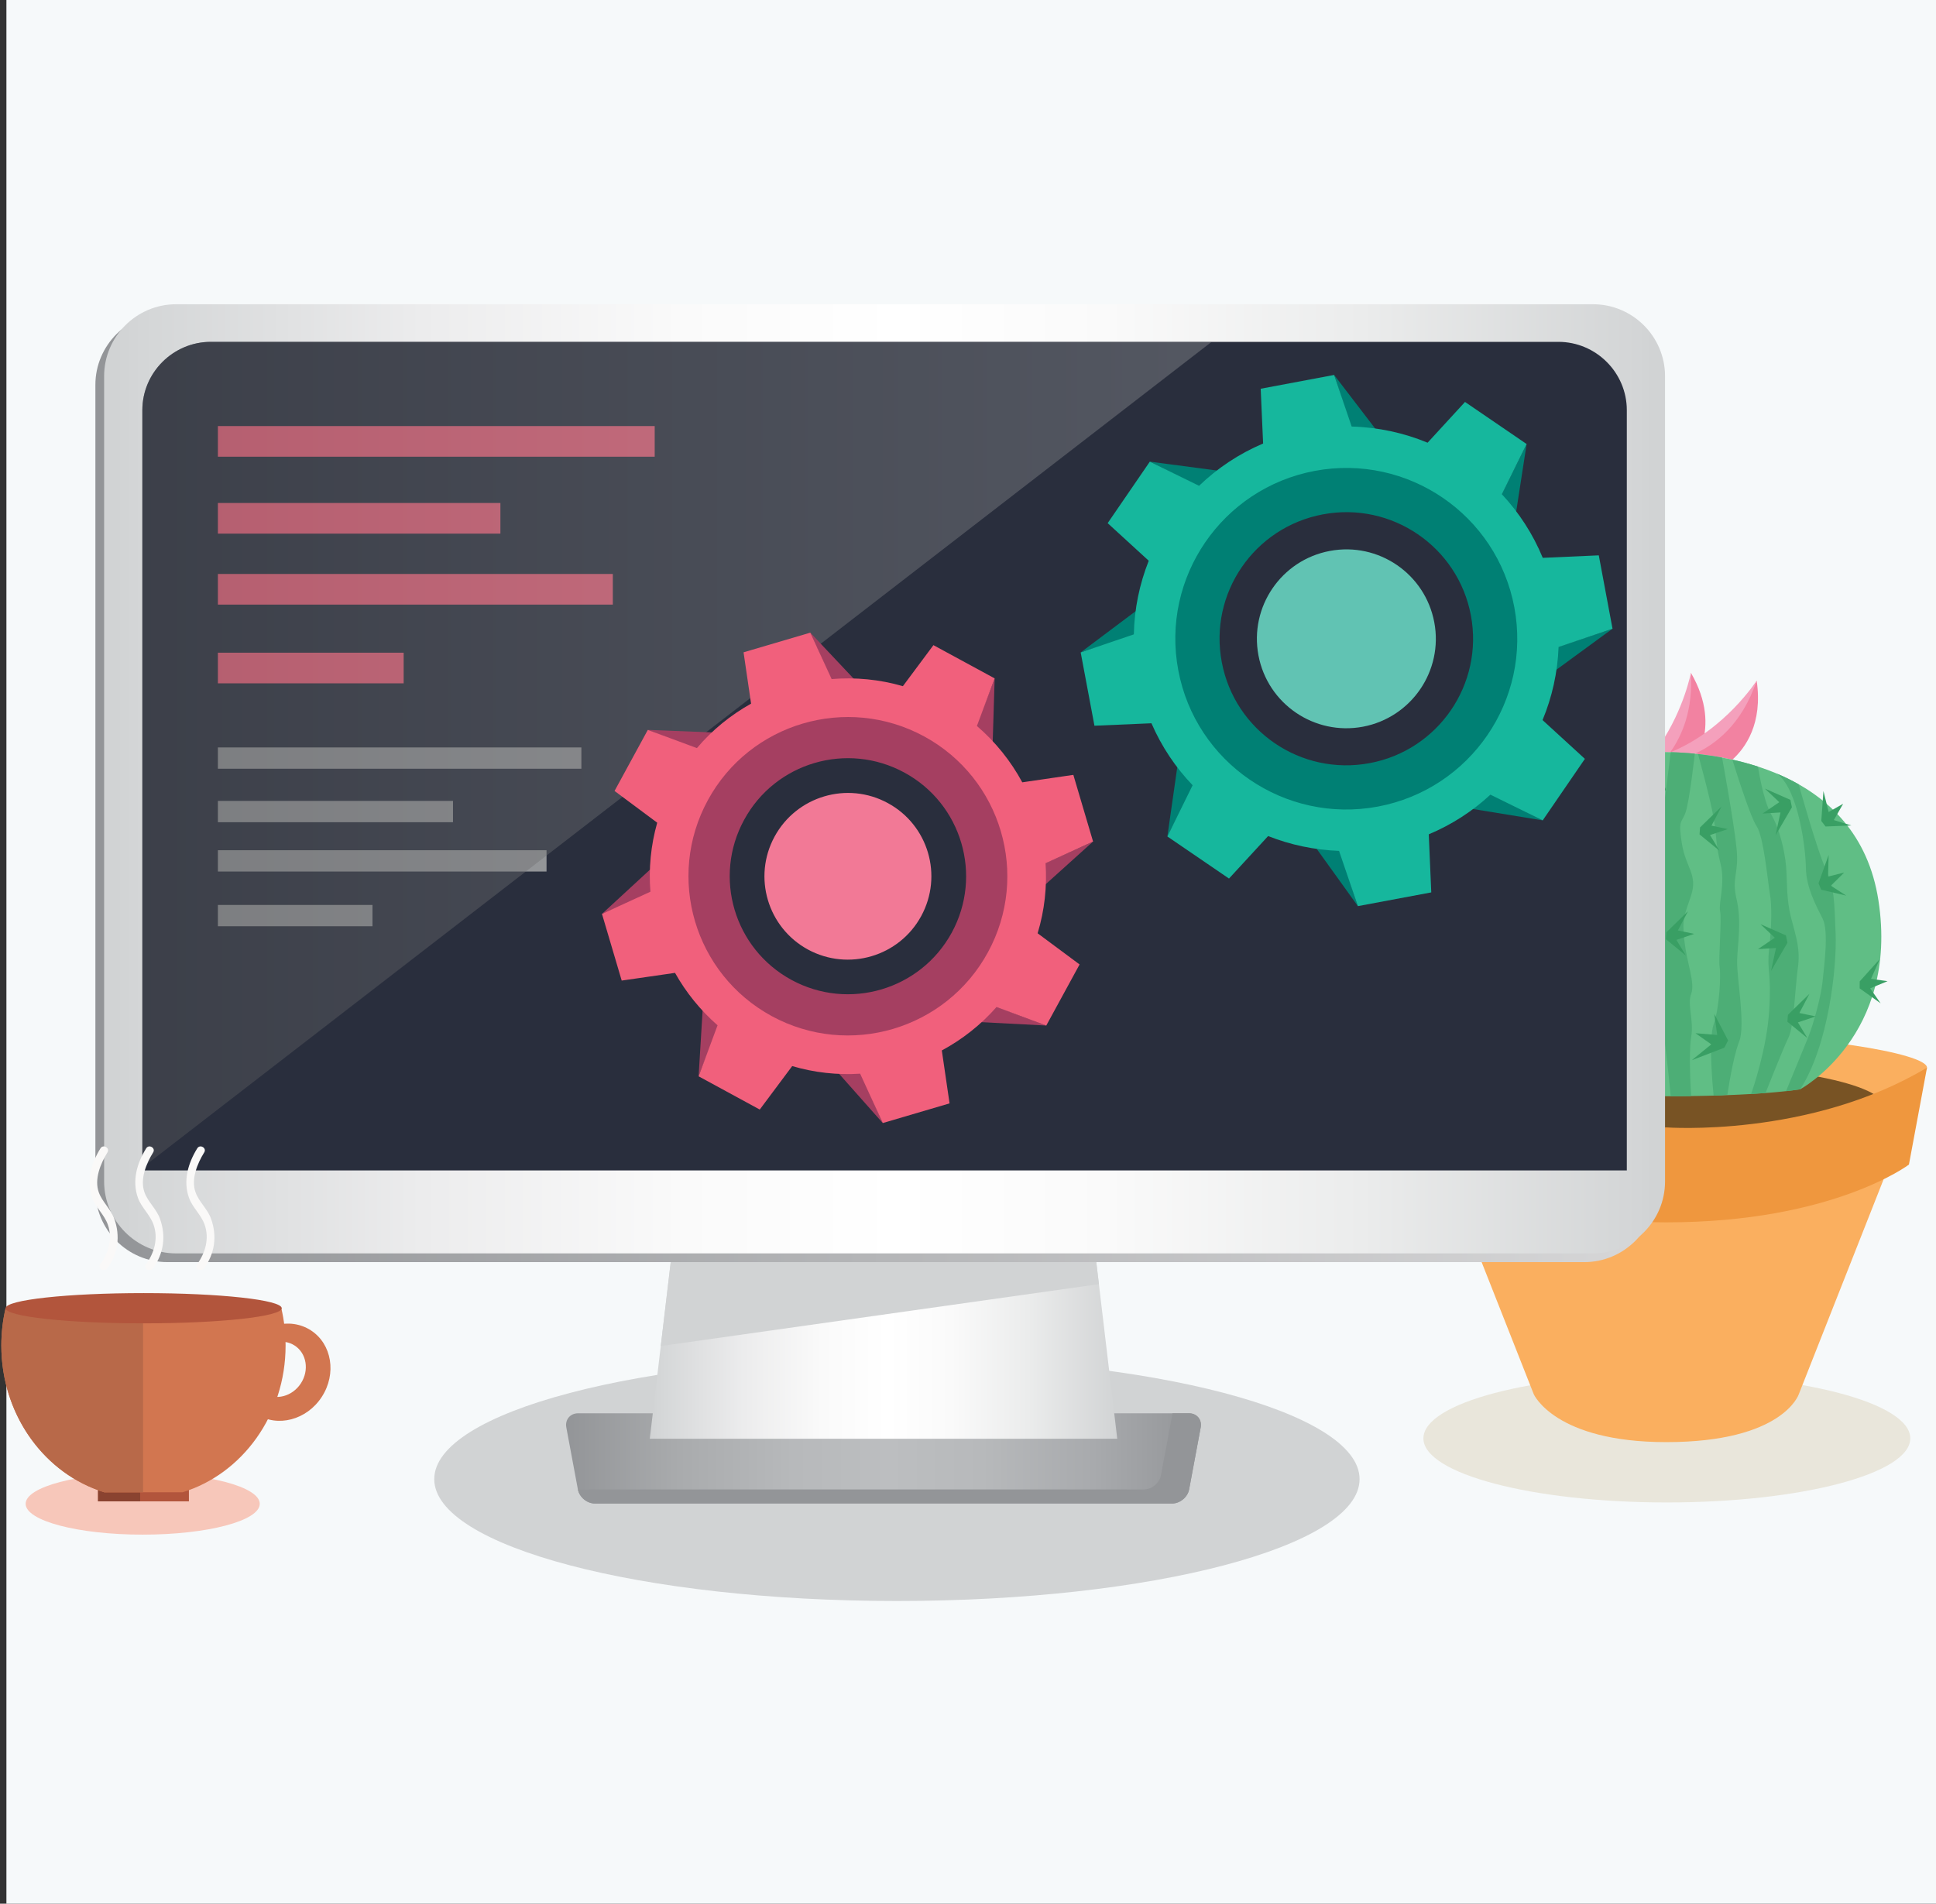 <?xml version="1.0" encoding="UTF-8" standalone="no"?>
<svg width="302px" height="297px" viewBox="0 0 302 297" version="1.1" xmlns="http://www.w3.org/2000/svg" xmlns:xlink="http://www.w3.org/1999/xlink">
    <rect x="0" y="0" width="302" height="297" fill="#333333" stroke="none"/>
    <!-- Generator: Sketch 3.8.3 (29802) - http://www.bohemiancoding.com/sketch -->
    <title>Group 7</title>
    <desc>Created with Sketch.</desc>
    <defs>
        <linearGradient x1="7.42812223e-05%" y1="49.996%" x2="100%" y2="49.996%" id="linearGradient-1">
            <stop stop-color="#939598" offset="0%"></stop>
            <stop stop-color="#A9ABAD" offset="17.81%"></stop>
            <stop stop-color="#B7B9BB" offset="35.78%"></stop>
            <stop stop-color="#BCBEC0" offset="50.92%"></stop>
            <stop stop-color="#B7B9BB" offset="65.48%"></stop>
            <stop stop-color="#A8AAAD" offset="83.09%"></stop>
            <stop stop-color="#939598" offset="100%"></stop>
        </linearGradient>
        <linearGradient x1="8.07793592e-05%" y1="50.001%" x2="100%" y2="50.001%" id="linearGradient-2">
            <stop stop-color="#D1D3D4" offset="0%"></stop>
            <stop stop-color="#D4D6D7" offset="1.75%"></stop>
            <stop stop-color="#ECECED" offset="19.9%"></stop>
            <stop stop-color="#FAFAFA" offset="36.75%"></stop>
            <stop stop-color="#FFFFFF" offset="50.92%"></stop>
            <stop stop-color="#FAFAFA" offset="64.53%"></stop>
            <stop stop-color="#EBECEC" offset="81.03%"></stop>
            <stop stop-color="#D3D5D6" offset="98.96%"></stop>
            <stop stop-color="#D1D3D4" offset="100%"></stop>
        </linearGradient>
        <linearGradient x1="0%" y1="50%" x2="100%" y2="50%" id="linearGradient-3">
            <stop stop-color="#939598" offset="0%"></stop>
            <stop stop-color="#D6D6D7" offset="100%"></stop>
        </linearGradient>
        <linearGradient x1="4.83832729e-05%" y1="50%" x2="100%" y2="50%" id="linearGradient-4">
            <stop stop-color="#D1D3D4" offset="0%"></stop>
            <stop stop-color="#D4D6D7" offset="1.75%"></stop>
            <stop stop-color="#ECECED" offset="19.9%"></stop>
            <stop stop-color="#FAFAFA" offset="36.75%"></stop>
            <stop stop-color="#FFFFFF" offset="50.92%"></stop>
            <stop stop-color="#FAFAFA" offset="64.53%"></stop>
            <stop stop-color="#EBECEC" offset="81.03%"></stop>
            <stop stop-color="#D3D5D6" offset="98.96%"></stop>
            <stop stop-color="#D1D3D4" offset="100%"></stop>
        </linearGradient>
        <linearGradient x1="0%" y1="50%" x2="100%" y2="50%" id="linearGradient-5">
            <stop stop-color="#58595B" offset="0%"></stop>
            <stop stop-color="#939598" offset="100%"></stop>
        </linearGradient>
    </defs>
    <g id="Page-1" stroke="none" stroke-width="1" fill="none" fill-rule="evenodd">
        <g id="Desktop-HD" transform="translate(-1502, -955)">
            <g id="Group-7" transform="translate(1502, 955)">
                <rect id="Rectangle-16" fill="#F6F9FA" x="1" y="0" width="301" height="297"></rect>
                <g id="Group-4" transform="translate(0, 47)">
                    <g id="Group" transform="translate(219.123, 57.075)">
                        <path d="M78.867,120.324 C78.867,125.849 61.865,130.327 40.891,130.327 C19.918,130.327 2.917,125.849 2.917,120.324 C2.917,114.8 19.918,110.321 40.891,110.321 C61.865,110.321 78.867,114.8 78.867,120.324" id="Fill-54" fill="#E9E6DB"></path>
                        <path d="M81.473,62.485 C81.473,64.716 63.265,73.265 40.803,73.265 C18.343,73.265 0.135,64.716 0.135,62.485 C0.135,60.253 18.343,57.098 40.803,57.098 C63.265,57.098 81.473,60.253 81.473,62.485" id="Fill-55" fill="#FAAF5F"></path>
                        <path d="M74.879,68.711 C74.879,72.426 59.44,77.925 40.394,77.925 C21.349,77.925 5.908,72.426 5.908,68.711 C5.908,64.995 21.349,61.984 40.394,61.984 C59.44,61.984 74.879,64.995 74.879,68.711" id="Fill-56" fill="#785324"></path>
                        <path d="M5.908,77.393 L20.135,113.451 C20.135,113.451 23.433,120.913 40.803,120.913 C59.022,120.913 61.472,113.451 61.472,113.451 L75.699,77.393 L5.908,77.393" id="Fill-57" fill="#FAAF5F"></path>
                        <path d="M40.803,71.812 C40.803,71.812 18.456,73.469 0.135,62.485 L2.954,77.615 C2.954,77.615 14.833,86.627 40.803,86.627 C66.775,86.627 78.654,77.615 78.654,77.615 L81.473,62.485 C63.152,73.469 40.803,71.812 40.803,71.812" id="Fill-58" fill="#EF973E"></path>
                        <path d="M40.119,13.259 C40.139,13.259 40.162,13.258 40.182,13.257 L40.182,13.253 C40.271,13.253 40.372,13.254 40.465,13.255 C40.558,13.254 40.659,13.253 40.748,13.253 L40.748,13.257 C43.254,13.288 47.011,13.536 51.112,14.442 C53.097,12.655 55.895,8.86 54.903,2.105 C54.903,2.105 52.806,7.788 46.498,11.676 C47.197,9.099 47.26,5.381 44.642,0.887 C44.642,0.887 44.808,7.191 40.119,13.259" id="Fill-59" fill="#F282A1"></path>
                        <path d="M28.98,14.637 C33.097,13.645 36.928,13.334 39.597,13.269 C34.604,7.09 34.779,0.524 34.779,0.524 C32.162,5.019 32.225,8.737 32.923,11.314 C26.616,7.426 24.519,1.743 24.519,1.743 C23.409,9.305 27.048,13.16 28.98,14.637" id="Fill-60" fill="#F282A1"></path>
                        <path d="M35.181,13.566 C37.115,13.355 38.832,13.274 40.182,13.257 L40.182,13.253 C40.271,13.253 40.372,13.254 40.465,13.255 C40.558,13.254 40.659,13.253 40.748,13.253 L40.748,13.257 C40.963,13.26 41.192,13.265 41.425,13.271 C43.315,10.631 44.986,6.632 44.642,0.887 C44.642,0.887 43.581,6.536 39.834,12.071 C35.885,6.424 34.779,0.524 34.779,0.524 C34.434,6.302 36.125,10.315 38.029,12.954 C29.45,9.485 24.519,1.743 24.519,1.743 C27.075,9.402 32.027,12.402 35.181,13.566" id="Fill-61" fill="#F4A0BC"></path>
                        <path d="M45.253,13.513 C48.375,12.108 52.606,8.988 54.903,2.105 C54.903,2.105 50.008,9.783 41.491,13.273 C42.579,13.302 43.854,13.374 45.253,13.513" id="Fill-62" fill="#F4A0BC"></path>
                        <path d="M73.898,36.408 C70.719,15.769 48.988,13.357 40.748,13.257 L40.748,13.253 C40.659,13.253 40.558,13.254 40.465,13.255 C40.372,13.254 40.271,13.253 40.182,13.253 L40.182,13.257 C31.943,13.357 10.211,15.769 7.033,36.408 C3.779,57.533 19.233,65.864 19.233,65.864 C19.233,65.864 25.176,66.956 40.465,66.956 C55.755,66.956 61.698,65.864 61.698,65.864 C61.698,65.864 77.151,57.533 73.898,36.408" id="Fill-63" fill="#60BE85"></path>
                        <path d="M19.233,57.72 C18.419,57.298 18.623,51.642 18.128,49.001 C17.635,46.361 16.792,44.127 17.199,42.096 C17.606,40.065 18.013,38.439 17.199,35.19 C16.386,31.94 17.403,31.127 18.128,28.893 C18.855,26.658 19.233,25.237 19.233,23.003 C19.233,20.77 22.828,16.643 22.835,16.635 C21.899,17.03 20.972,17.474 20.061,17.965 C17.062,19.398 16.589,26.253 15.369,27.877 C14.149,29.502 13.743,33.767 13.48,37.018 C13.217,40.268 13.946,44.127 13.539,46.158 C13.133,48.189 14.962,51.236 14.759,54.283 C14.556,57.33 16.589,56.314 16.589,59.97 C16.589,62.569 18.742,64.865 19.99,65.979 C20.643,66.07 21.739,66.204 23.334,66.344 C22.024,63.197 19.797,58.013 19.233,57.72" id="Fill-64" fill="#4DAE76"></path>
                        <path d="M29.353,61.189 C27.882,57.533 28.586,54.892 27.366,53.064 C26.146,51.236 25.943,43.314 26.146,40.104 C26.35,36.894 26.96,38.033 27.163,34.986 C27.366,31.94 27.163,29.909 28.18,27.674 C29.196,25.44 28.993,25.846 29.353,21.987 C29.712,18.128 31.955,14.022 31.955,14.022 L31.976,14.014 C31.004,14.183 30,14.391 28.98,14.637 C25.313,19.288 24.113,27.877 23.3,30.315 C22.486,32.752 20.656,34.986 21.673,37.221 C22.689,39.455 21.063,39.455 21.673,46.971 C22.226,53.785 26.791,64.674 27.638,66.645 C28.897,66.713 30.309,66.776 31.887,66.826 C31.626,66.324 30.615,64.328 29.353,61.189" id="Fill-65" fill="#4DAE76"></path>
                        <path d="M37.331,63.423 C37.13,61.798 35.907,56.11 35.407,54.08 C34.907,52.049 34.686,48.189 35.407,45.548 C36.127,42.908 35.093,41.283 34.603,39.234 C34.114,37.185 35.093,33.158 35.407,31.127 C35.721,29.096 35.5,28.486 36.313,25.643 C37.126,22.8 36.923,21.783 37.331,19.346 C37.739,16.909 39.159,13.513 39.159,13.513 L39.184,13.281 C38.266,13.311 37.226,13.371 36.098,13.474 C34.872,15.062 32.451,23.01 32.91,25.237 C33.371,27.471 32.246,30.112 31.604,32.752 C30.962,35.393 31.23,37.83 31.604,40.104 C31.98,42.378 31.636,43.72 31.955,46.971 C32.274,50.22 31.026,49.408 31.955,53.267 C32.883,57.125 34.603,66.893 34.603,66.898 C35.472,66.915 36.381,66.929 37.333,66.939 C37.342,66.85 37.528,65.009 37.331,63.423" id="Fill-66" fill="#4DAE76"></path>
                        <path d="M45.253,13.513 C43.854,13.374 42.579,13.302 41.491,13.273 C41.491,13.274 40.99,17.316 40.748,19.346 C40.507,21.377 39.159,26.861 38.347,28.689 C37.533,30.518 38.143,34.58 38.347,36.408 C38.55,38.236 40.583,41.08 40.182,43.111 C39.781,45.142 38.55,47.986 39.597,52.658 C40.641,57.318 41.487,66.904 41.491,66.954 C42.607,66.95 43.673,66.941 44.685,66.926 C44.665,66.614 44.254,60.31 44.687,57.72 C45.131,55.064 44.04,52.658 44.687,50.973 C45.334,49.289 44.04,46.361 43.633,42.705 C43.227,39.049 43.633,38.846 44.687,35.596 C45.741,32.346 43.836,31.33 43.227,27.471 C42.617,23.612 43.227,24.424 43.836,22.596 C44.447,20.768 45.253,13.515 45.253,13.513" id="Fill-67" fill="#4DAE76"></path>
                        <path d="M48.197,23.612 C48.694,26.658 48.513,27.674 49.274,30.721 C50.035,33.767 48.92,36.814 49.196,38.073 C49.471,39.331 48.92,45.548 49.124,46.767 C49.327,47.986 49.124,53.064 48.197,55.704 C47.331,58.176 48.086,65.876 48.187,66.852 C48.585,66.841 48.972,66.829 49.351,66.816 L50.344,66.696 C50.344,66.696 51.157,60.986 52.174,58.412 C53.191,55.837 51.767,48.392 51.852,45.751 C51.938,43.111 52.58,39.658 51.767,36.205 C50.953,32.752 52.173,32.346 51.767,28.283 C51.36,24.221 49.509,14.118 49.509,14.118 L49.509,14.118 C48.195,13.875 46.932,13.695 45.75,13.566 C45.75,13.566 47.7,20.565 48.197,23.612" id="Fill-68" fill="#4DAE76"></path>
                        <path d="M54.903,24.831 C56.005,26.455 56.647,33.564 56.967,35.393 C57.288,37.221 57.257,40.268 56.85,43.923 C56.444,47.58 57.257,47.377 56.85,53.673 C56.471,59.546 54.324,65.788 54.037,66.602 C54.856,66.553 55.603,66.503 56.281,66.451 L56.282,66.451 C56.282,66.451 59.087,59.361 59.9,57.72 C60.714,56.079 60.917,49.814 61.323,46.971 C61.73,44.127 61.12,42.299 60.307,39.234 C59.493,36.169 59.697,33.564 59.493,31.127 C59.29,28.689 58.477,25.237 57.185,23.003 C55.893,20.77 55.11,15.532 55.109,15.524 C53.761,15.087 52.419,14.731 51.112,14.442 C51.112,14.444 53.8,23.206 54.903,24.831" id="Fill-69" fill="#4DAE76"></path>
                        <path d="M67.22,41.584 C67.017,36.401 67.017,34.377 65.688,31.533 C64.366,28.707 61.488,18.408 61.455,18.287 C60.36,17.666 59.238,17.117 58.103,16.638 C61.428,19.153 62.544,28.284 62.584,31.33 C62.625,34.377 64.17,37.221 65.187,39.234 C66.204,41.247 65.391,46.767 65.187,49.001 C64.984,51.236 63.764,55.704 62.95,57.72 C62.137,59.735 59.481,66.159 59.481,66.159 C59.482,66.159 59.483,66.159 59.484,66.159 L61.698,65.864 C66.139,58.962 67.423,46.767 67.22,41.584" id="Fill-70" fill="#4DAE76"></path>
                        <polyline id="Fill-71" fill="#399F64" points="11.469 21.069 13.401 24.787 12.877 25.795 8.315 27.55 11.049 25.331 8.831 23.769 11.876 24.016 11.469 21.069"></polyline>
                        <polyline id="Fill-72" fill="#399F64" points="8.146 46.232 12.124 47.989 12.356 49.144 9.804 53.521 10.575 49.953 7.765 50.127 10.39 48.352 8.146 46.232"></polyline>
                        <polyline id="Fill-73" fill="#399F64" points="19.282 36.214 16.171 33.667 16.25 32.581 19.607 29.31 18.038 32.299 20.585 32.837 17.807 33.772 19.282 36.214"></polyline>
                        <polyline id="Fill-74" fill="#399F64" points="24.572 59.57 20.837 58.079 20.585 57.019 22.799 52.889 22.204 56.212 24.796 55.958 22.428 57.685 24.572 59.57"></polyline>
                        <polyline id="Fill-75" fill="#399F64" points="25.611 17.552 27.294 21.201 26.747 22.144 22.297 23.62 25.017 21.616 22.961 20.02 25.868 20.394 25.611 17.552"></polyline>
                        <polyline id="Fill-76" fill="#399F64" points="28.199 48.452 25.087 45.905 25.166 44.818 28.523 41.547 26.954 44.537 29.501 45.074 26.723 46.009 28.199 48.452"></polyline>
                        <polyline id="Fill-77" fill="#399F64" points="32.357 55.926 36.336 57.681 36.567 58.836 34.015 63.215 34.786 59.646 31.976 59.82 34.601 58.046 32.357 55.926"></polyline>
                        <polyline id="Fill-78" fill="#399F64" points="32.635 26.92 34.788 31.063 34.205 32.186 29.122 34.141 32.168 31.668 29.697 29.928 33.09 30.203 32.635 26.92"></polyline>
                        <polyline id="Fill-79" fill="#399F64" points="39.065 15.425 40.748 19.074 40.201 20.017 35.751 21.493 38.471 19.49 36.415 17.893 39.322 18.266 39.065 15.425"></polyline>
                        <polyline id="Fill-80" fill="#399F64" points="43.859 45 40.748 42.452 40.828 41.366 44.184 38.095 42.615 41.085 45.162 41.622 42.384 42.556 43.859 45"></polyline>
                        <polyline id="Fill-81" fill="#399F64" points="49.101 28.648 45.991 26.102 46.069 25.015 49.426 21.744 47.857 24.734 50.404 25.271 47.626 26.206 49.101 28.648"></polyline>
                        <polyline id="Fill-82" fill="#399F64" points="48.294 54.109 50.447 58.252 49.864 59.375 44.781 61.33 47.827 58.858 45.356 57.118 48.749 57.393 48.294 54.109"></polyline>
                        <polyline id="Fill-83" fill="#399F64" points="56.188 18.958 60.167 20.714 60.399 21.869 57.847 26.247 58.617 22.678 55.808 22.853 58.432 21.078 56.188 18.958"></polyline>
                        <polyline id="Fill-84" fill="#399F64" points="55.49 40.104 59.469 41.86 59.7 43.015 57.149 47.393 57.919 43.824 55.109 43.999 57.734 42.224 55.49 40.104"></polyline>
                        <polyline id="Fill-85" fill="#399F64" points="62.812 57.878 59.7 55.331 59.779 54.245 63.136 50.973 61.567 53.963 64.114 54.5 61.336 55.435 62.812 57.878"></polyline>
                        <polyline id="Fill-86" fill="#399F64" points="68.877 35.653 64.961 34.732 64.554 33.722 66.129 29.31 66.035 32.684 68.56 32.048 66.476 34.107 68.877 35.653"></polyline>
                        <polyline id="Fill-87" fill="#399F64" points="69.666 24.71 65.647 24.87 64.984 24.005 65.319 19.332 66.133 22.608 68.395 21.32 66.939 23.862 69.666 24.71"></polyline>
                        <polyline id="Fill-88" fill="#399F64" points="74.243 52.459 70.969 50.123 70.977 49.034 74.108 45.548 72.741 48.635 75.318 49.002 72.609 50.119 74.243 52.459"></polyline>
                    </g>
                    <path d="M212.083,183.764 C212.083,194.263 179.77,202.775 139.91,202.775 C100.051,202.775 67.74,194.263 67.74,183.764 C67.74,173.266 100.051,164.754 139.91,164.754 C179.77,164.754 212.083,173.266 212.083,183.764" id="Fill-54" fill="#D1D3D4"></path>
                    <g id="Group" transform="translate(14.726, 0)">
                        <g id="Shape">
                            <g>
                                <g transform="translate(73.041, 143.571)">
                                    <g>
                                        <path d="M99.531,32.125 C99.759,30.911 98.934,29.92 97.7,29.92 L2.41,29.92 C1.175,29.92 0.35,30.912 0.574,32.125 L2.378,41.793 C2.605,43.006 3.801,43.997 5.036,43.997 L95.069,43.997 C96.304,43.997 97.5,43.006 97.727,41.793 L99.531,32.125 L99.531,32.125 Z" fill="url(#linearGradient-1)"></path>
                                        <polygon fill="url(#linearGradient-2)" points="86.514 33.89 13.594 33.893 17.552 0.49 82.552 0.49"></polygon>
                                    </g>
                                    <polygon fill="#D1D3D4" points="17.552 0.49 82.552 0.49 83.653 9.772 15.309 19.426"></polygon>
                                    <path d="M97.699,29.92 L95.134,29.92 L95.134,29.925 L93.33,39.594 C93.103,40.807 91.906,41.798 90.672,41.798 L2.381,41.798 C2.611,43.009 3.804,43.997 5.036,43.997 L95.069,43.997 C96.304,43.997 97.5,43.006 97.727,41.793 L99.531,32.125 C99.759,30.911 98.934,29.92 97.699,29.92 L97.699,29.92 Z" fill="#939598"></path>
                                </g>
                                <path d="M243.643,138.694 C243.643,144.862 238.593,149.906 232.419,149.906 L11.377,149.906 C5.203,149.906 0.153,144.863 0.153,138.694 L0.153,13.041 C0.153,6.874 5.202,1.829 11.377,1.829 L232.419,1.829 C238.592,1.829 243.643,6.874 243.643,13.041 L243.643,138.694 L243.643,138.694 Z" fill="url(#linearGradient-3)"></path>
                                <path d="M245.006,137.332 C245.006,143.498 239.957,148.544 233.782,148.544 L12.74,148.544 C6.567,148.544 1.517,143.499 1.517,137.332 L1.517,11.679 C1.517,5.512 6.567,0.467 12.74,0.467 L233.783,0.467 C239.957,0.467 245.006,5.512 245.006,11.679 L245.006,137.332 L245.006,137.332 Z" fill="url(#linearGradient-4)"></path>
                                <path d="M228.369,6.333 L18.154,6.333 C12.282,6.333 7.479,11.13 7.479,16.996 L7.479,32.768 L7.479,124.939 L7.479,135.602 L18.154,135.602 L228.369,135.602 L239.044,135.602 L239.044,124.939 L239.044,32.768 L239.044,16.996 C239.044,11.13 234.242,6.333 228.369,6.333 L228.369,6.333 Z" fill="#292E3D"></path>
                            </g>
                        </g>
                        <g transform="translate(7.068, 5.884)">
                            <g transform="translate(11.781, 13.533)" id="Rectangle-path">
                                <g fill="#F1607C">
                                    <rect x="0.414" y="0.054" width="68.139" height="4.782"></rect>
                                    <rect x="0.414" y="12.056" width="44.07" height="4.781"></rect>
                                    <rect x="0.414" y="35.411" width="28.978" height="4.782"></rect>
                                    <rect x="0.414" y="23.128" width="61.607" height="4.781"></rect>
                                </g>
                                <g transform="translate(0, 50.014)" fill="#939598">
                                    <rect x="0.414" y="0.178" width="56.702" height="3.322"></rect>
                                    <rect x="0.414" y="8.519" width="36.673" height="3.324"></rect>
                                    <rect x="0.414" y="24.753" width="24.114" height="3.323"></rect>
                                    <rect x="0.414" y="16.215" width="51.266" height="3.323"></rect>
                                </g>
                            </g>
                            <path d="M167.208,0.449 L11.085,0.449 C5.213,0.449 0.411,5.246 0.411,11.112 L0.411,26.884 L0.411,119.055 L0.411,129.291 L167.208,0.449 L167.208,0.449 Z" id="Shape" fill="url(#linearGradient-5)" opacity="0.4"></path>
                            <g transform="translate(146.671, 5.296)" id="Shape">
                                <g fill="#008074">
                                    <polygon points="69.676 11.094 67.9 22.595 65.54 19.41"></polygon>
                                    <polygon points="13.636 72.32 15.28 60.811 18.29 63.397"></polygon>
                                    <polygon points="83.103 39.882 73.706 46.754 74.294 42.835"></polygon>
                                    <polygon points="0.131 43.591 9.438 36.608 9.74 40.564"></polygon>
                                    <polygon points="72.183 69.81 60.758 67.945 63.954 65.595"></polygon>
                                    <polygon points="10.901 13.84 22.493 15.38 19.913 18.391"></polygon>
                                    <polygon points="43.354 83.187 36.567 73.748 40.496 74.336"></polygon>
                                    <polygon points="39.648 0.316 46.723 9.555 42.769 9.859"></polygon>
                                </g>
                                <path d="M72.183,69.81 L78.765,60.211 L72.16,54.161 C73.643,50.598 74.513,46.737 74.662,42.757 L83.075,39.907 L80.933,28.462 L72.192,28.849 C70.66,25.125 68.475,21.777 65.812,18.928 L69.676,11.094 L60.065,4.528 L54.23,10.886 C50.532,9.354 46.53,8.478 42.384,8.365 L39.648,0.316 L28.192,2.468 L28.57,11.013 C24.798,12.611 21.432,14.867 18.578,17.612 L10.902,13.84 L4.322,23.437 L10.73,29.304 C9.299,32.908 8.479,36.792 8.407,40.789 L0.113,43.606 L2.261,55.042 L11.152,54.658 C12.725,58.293 14.919,61.559 17.574,64.327 L13.637,72.32 L23.249,78.885 L29.352,72.256 C32.819,73.627 36.555,74.423 40.415,74.569 L43.353,83.187 L54.801,81.045 L54.411,71.983 C58.011,70.476 61.25,68.372 64.025,65.796 L72.183,69.81 L72.183,69.81 Z M21.214,45.284 C19.109,34.065 26.509,23.27 37.736,21.16 C48.969,19.056 59.783,26.448 61.883,37.661 C63.988,48.887 56.59,59.681 45.361,61.783 C34.133,63.893 23.319,56.504 21.214,45.284 L21.214,45.284 Z" fill="#16B79D"></path>
                                <path d="M67.756,36.559 C65.041,22.097 51.105,12.578 36.631,15.284 C22.16,18.005 12.617,31.93 15.337,46.385 C18.049,60.844 31.987,70.363 46.466,67.657 C60.935,64.944 70.473,51.022 67.756,36.559 L67.756,36.559 Z M45.197,60.877 C34.461,62.89 24.128,55.839 22.121,45.109 C20.096,34.393 27.167,24.073 37.909,22.065 C48.634,20.052 58.968,27.114 60.983,37.828 C62.993,48.551 55.922,58.871 45.197,60.877 L45.197,60.877 Z" fill="#008074"></path>
                                <path d="M44.137,55.197 C36.56,56.616 29.264,51.633 27.843,44.065 C26.416,36.488 31.405,29.193 38.977,27.773 C46.553,26.344 53.845,31.327 55.271,38.904 C56.699,46.472 51.703,53.767 44.137,55.197 L44.137,55.197 Z" fill="#61C3B3"></path>
                            </g>
                            <g transform="translate(71.863, 45.307)" id="Shape">
                                <g fill="#A53F61">
                                    <polygon points="76.853 33.098 68.789 40.367 68.961 36.676"></polygon>
                                    <polygon points="0.246 44.391 8.219 37.04 8.869 40.679"></polygon>
                                    <polygon points="69.586 61.806 58.743 61.245 61.478 58.759"></polygon>
                                    <polygon points="7.421 15.68 18.265 16.108 16.152 19.143"></polygon>
                                    <polygon points="44.048 77.018 36.888 68.949 40.584 69.129"></polygon>
                                    <polygon points="32.745 0.511 40.219 8.442 36.577 9.101"></polygon>
                                    <polygon points="15.319 69.728 15.979 58.913 18.472 61.648"></polygon>
                                    <polygon points="61.501 7.646 61.169 18.485 58.131 16.379"></polygon>
                                </g>
                                <path d="M44.048,77.018 L54.466,73.95 L53.259,65.691 C56.432,63.987 59.336,61.708 61.791,58.918 L69.552,61.808 L74.75,52.275 L68.203,47.413 C69.294,43.82 69.687,40.115 69.441,36.489 L76.853,33.098 L73.776,22.698 L65.809,23.861 C64.041,20.579 61.664,17.593 58.733,15.073 L61.501,7.645 L51.95,2.461 L47.187,8.86 C43.518,7.795 39.753,7.447 36.072,7.752 L32.745,0.51 L22.331,3.578 L23.505,11.586 C20.345,13.349 17.463,15.674 15.055,18.522 L7.397,15.679 L2.208,25.207 L8.862,30.159 C7.855,33.713 7.516,37.366 7.803,40.928 L0.246,44.39 L3.323,54.791 L11.642,53.589 C13.34,56.621 15.572,59.391 18.276,61.77 L15.319,69.726 L24.858,74.912 L29.918,68.132 C33.409,69.159 36.991,69.544 40.517,69.315 L44.048,77.018 L44.048,77.018 Z M21.662,29.304 C26.755,19.958 38.47,16.508 47.83,21.586 C57.19,26.673 60.649,38.378 55.557,47.718 C50.461,57.072 38.746,60.523 29.388,55.437 C20.029,50.357 16.569,38.653 21.662,29.304 L21.662,29.304 Z" fill="#F1607C"></path>
                                <path d="M60.453,50.376 C67.016,38.326 62.553,23.247 50.496,16.691 C38.431,10.145 23.321,14.597 16.765,26.642 C10.2,38.691 14.664,53.771 26.725,60.334 C38.785,66.883 53.89,62.43 60.453,50.376 L60.453,50.376 Z M29.805,54.685 C20.859,49.825 17.548,38.648 22.422,29.712 C27.276,20.775 38.473,17.475 47.423,22.341 C56.363,27.196 59.669,38.379 54.809,47.31 C49.94,56.243 38.743,59.544 29.805,54.685 L29.805,54.685 Z" fill="#A53F61"></path>
                                <path d="M32.388,49.954 C26.075,46.522 23.738,38.628 27.173,32.322 C30.608,26.005 38.517,23.667 44.83,27.095 C51.149,30.518 53.481,38.411 50.045,44.726 C46.615,51.037 38.704,53.371 32.388,49.954 L32.388,49.954 Z" fill="#F27996"></path>
                            </g>
                        </g>
                    </g>
                    <g id="Group-2" transform="translate(0, 131.803)">
                        <path d="M40.52,55.81 C40.52,58.466 32.344,60.62 22.26,60.62 C12.175,60.62 4,58.466 4,55.81 C4,53.154 12.175,51 22.26,51 C32.344,51 40.52,53.154 40.52,55.81" id="Fill-54" fill="#F7C7BA"></path>
                        <polygon id="Fill-115" fill="#E4E4DF" points="9.995 45.154 16.021 45.154 16.021 43.717 9.995 43.717"></polygon>
                        <polygon id="Fill-116" fill="#E4E4DF" points="18.75 45.154 24.776 45.154 24.776 43.717 18.75 43.717"></polygon>
                        <polygon id="Fill-125" fill="#B2553C" points="15.294 55.428 29.467 55.428 29.467 53.204 15.294 53.204"></polygon>
                        <path d="M21.865,55.428 L15.294,55.428 L15.294,53.682 C15.621,53.801 15.952,53.912 16.286,54.014 L21.865,54.014 L21.865,55.428" id="Fill-126" fill="#8A4330"></path>
                        <path d="M46.932,37.022 C45.601,39.069 43.008,39.749 41.145,38.537 C39.28,37.33 38.848,34.687 40.181,32.639 C41.515,30.591 44.107,29.91 45.968,31.121 C47.835,32.331 48.267,34.974 46.932,37.022 L46.932,37.022 Z M48.497,28.75 C45.214,26.619 40.653,27.815 38.307,31.422 C35.961,35.027 36.721,39.676 40.001,41.807 C43.281,43.939 47.845,42.744 50.191,39.135 C52.537,35.53 51.78,30.881 48.497,28.75 L48.497,28.75 Z" id="Fill-127" fill="#D27650"></path>
                        <path d="M16.286,54.014 L28.467,54.014 C37.751,51.171 44.55,41.994 44.55,31.108 C44.55,29.103 44.317,27.154 43.882,25.291 L0.874,25.291 C0.438,27.154 0.207,29.103 0.207,31.108 C0.207,41.994 7.003,51.171 16.286,54.014" id="Fill-128" fill="#D27650"></path>
                        <path d="M22.321,54.014 L16.286,54.014 C15.952,53.912 15.621,53.801 15.294,53.682 C6.522,50.508 0.207,41.602 0.207,31.108 C0.207,29.103 0.438,27.154 0.874,25.291 L22.321,25.291 L22.321,54.014" id="Fill-129" fill="#B86949"></path>
                        <path d="M15.676,0.349 C14.232,2.677 13.428,5.45 14.402,8.109 C14.959,9.632 16.267,10.683 16.822,12.256 C17.587,14.424 16.942,16.656 15.646,18.447 C15.168,19.106 16.26,19.731 16.731,19.081 C18.416,16.756 18.792,14.068 17.839,11.364 C17.292,9.816 15.975,8.757 15.419,7.241 C14.664,5.179 15.686,2.719 16.762,0.983 C17.191,0.292 16.103,-0.339 15.676,0.349" id="Fill-130" fill="#FAF9F8"></path>
                        <path d="M22.805,0.349 C21.362,2.677 20.556,5.45 21.531,8.109 C22.088,9.632 23.396,10.683 23.951,12.256 C24.716,14.424 24.071,16.656 22.774,18.447 C22.298,19.106 23.39,19.731 23.86,19.081 C25.544,16.756 25.921,14.068 24.967,11.364 C24.42,9.816 23.103,8.757 22.548,7.241 C21.792,5.179 22.814,2.719 23.892,0.983 C24.319,0.292 23.231,-0.339 22.805,0.349" id="Fill-131" fill="#FAF9F8"></path>
                        <path d="M30.772,0.349 C29.328,2.677 28.524,5.45 29.497,8.109 C30.055,9.632 31.363,10.683 31.918,12.256 C32.683,14.424 32.038,16.656 30.741,18.447 C30.264,19.106 31.356,19.731 31.827,19.081 C33.512,16.756 33.888,14.068 32.934,11.364 C32.388,9.816 31.071,8.757 30.515,7.241 C29.759,5.179 30.782,2.719 31.858,0.983 C32.287,0.292 31.198,-0.339 30.772,0.349" id="Fill-132" fill="#FAF9F8"></path>
                        <path d="M43.948,25.296 C43.948,26.599 34.306,27.655 22.411,27.655 C10.517,27.655 0.874,26.599 0.874,25.296 C0.874,23.993 10.517,22.937 22.411,22.937 C34.306,22.937 43.948,23.993 43.948,25.296" id="Fill-133" fill="#B2553C"></path>
                    </g>
                </g>
            </g>
        </g>
    </g>
</svg>